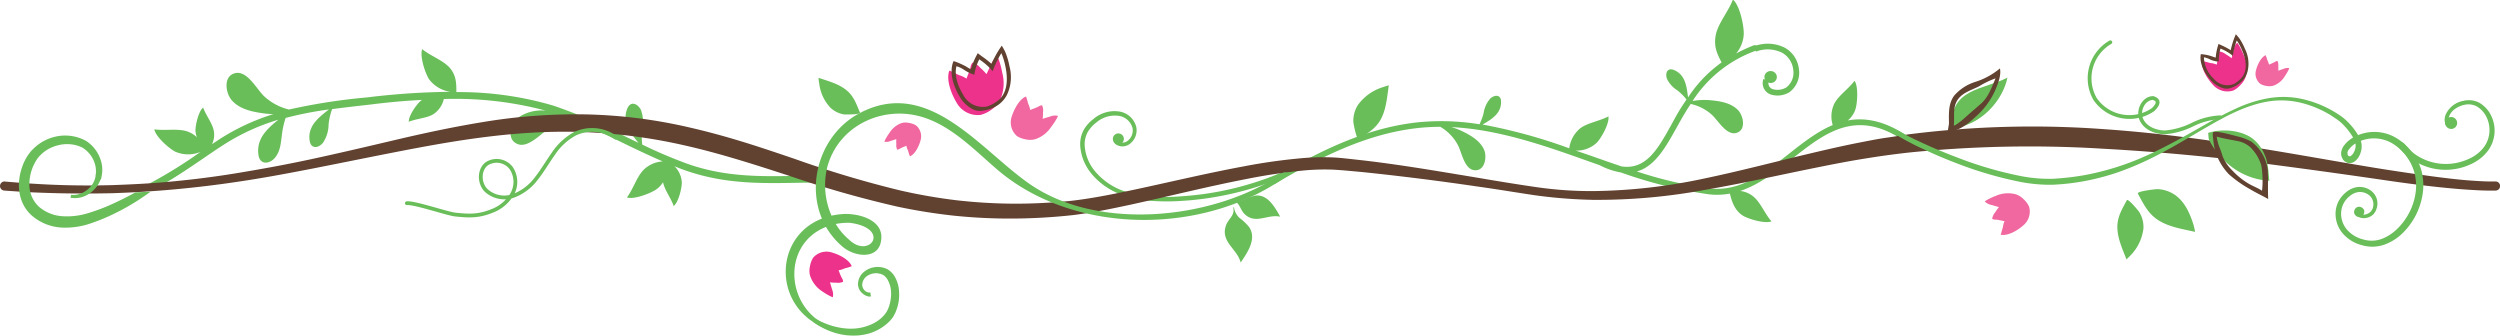 <svg id="Layer_1" data-name="Layer 1" xmlns="http://www.w3.org/2000/svg" viewBox="0 0 547.79 73.54"><defs><style>.cls-1{fill:#69be5a;}.cls-2{fill:#614130;}.cls-3{fill:#f0689f;}.cls-4{fill:#ed328b;}.cls-5,.cls-6{fill:none;stroke:#69be5a;}.cls-5{stroke-miterlimit:10;stroke-width:1.25px;}.cls-6{stroke-linecap:round;stroke-linejoin:round;stroke-width:0.83px;}</style></defs><title>Vines_2</title><path class="cls-1" d="M388.16,48.49c-1.39-1.53-2.42-4.19-4-5.45a5.54,5.54,0,0,0-2.85-1.2c4.18-1.38,7.83-4.25,11.4-7.07,7.08-5.58,13.76-10.85,23.9-4.32a0.63,0.63,0,0,0,.68-1.06c-4.7-3-8.75-3.66-12.4-3A5.35,5.35,0,0,0,406.54,24c0.45-1.36.7-5.09-.19-6.3-1.19,1.68-3.57,3.27-4.46,5.08a6.47,6.47,0,0,0-.31,4.62c-3.43,1.45-6.56,3.9-9.63,6.33-5.24,4.13-10.65,8.4-17.52,7.54a89,89,0,0,1-15.77-3.7c3.95-1.1,6.29-5.26,8.71-9.6,0.82-1.48,1.67-3,2.61-4.46l0.48-.73a10.14,10.14,0,0,1,4.66,2.39c1.29,1.17,3.08,4.39,5.17,4,2.37-.48,1.79-3.67.58-5-1.51-1.61-3.91-2-6-2.2a14.83,14.83,0,0,0-4,.16,27.59,27.59,0,0,1,13.8-11,0.63,0.63,0,1,0-.46-1.17,36.71,36.71,0,0,0-3.79,1.75,7.11,7.11,0,0,0,1.66-4.11c0.1-1.82-.87-6.5-2.38-7.69-0.89,2.48-3.27,5.24-3.75,7.77s0.3,4.11,1.28,6a28.54,28.54,0,0,0-7.35,7.67c-0.3-2.33-.55-4.93-3.06-6-1.46-.61-2,0.65-1.57,1.9a6.1,6.1,0,0,0,2.29,2.55,11.88,11.88,0,0,1,2,2l-0.67,1c-1,1.5-1.82,3-2.65,4.53-3,5.41-5.54,9.9-10.89,9.14-2.32-.78-4.62-1.59-6.9-2.4L345.28,33a6.41,6.41,0,0,0,4.59-1.73c1-1,2.83-4.28,2.56-5.77-1.8,1-4.63,1.41-6.22,2.65a6.81,6.81,0,0,0-2.36,4.35,116.36,116.36,0,0,0-19-5.21c2-1.16,4.1-2.42,4.06-5,0-1.59-1.39-1.59-2.37-.69a6.11,6.11,0,0,0-1.44,3.11,12.4,12.4,0,0,1-.92,2.52,51.88,51.88,0,0,0-13.88-.39c-11.59,1.33-22,6.71-31.49,12.32a0.63,0.63,0,0,0-.31.54,0.63,0.63,0,0,0,.95.54c9.39-5.54,19.64-10.85,31-12.16a45.4,45.4,0,0,1,5.15-.29,10.19,10.19,0,0,1,3.85,4c0.82,1.54,1.39,5.18,3.5,5.49,2.39,0.36,2.94-2.84,2.24-4.46-0.87-2-3-3.2-4.88-4.11a14.31,14.31,0,0,0-2.31-.86c10.26,0.49,20.3,4,30.08,7.49l2.42,0.85a15.62,15.62,0,0,0,4.66,1.6,99.24,99.24,0,0,0,19.14,4.77,15.51,15.51,0,0,0,4.75-.14c0.46,2,1.19,3.84,2.94,4.89C383.19,48,386.78,49.1,388.16,48.49Z" transform="translate(0)"/><path class="cls-1" d="M282.29,38.35l-0.78.33c-0.5.22-1.26,0.53-2.23,0.91a69,69,0,0,1-8.19,2.57,67.86,67.86,0,0,1-12,1.85,49.1,49.1,0,0,1-6.87,0,23.12,23.12,0,0,1-7-1.55,15.34,15.34,0,0,1-5.85-4.15,10.74,10.74,0,0,1-2.68-6.45,6.62,6.62,0,0,1,.75-3.36,8,8,0,0,1,2.18-2.45,7.09,7.09,0,0,1,5.69-1.61A4.55,4.55,0,0,1,249,27.93a3.75,3.75,0,0,1-1.57,3.69,2.62,2.62,0,0,1-2.73.14A1.77,1.77,0,0,1,244,31l0.8-.36a0.89,0.89,0,0,0,.39.41,1.75,1.75,0,0,0,1.81-.13,2.88,2.88,0,0,0,1.17-2.79,3.65,3.65,0,0,0-3-2.74,6.2,6.2,0,0,0-4.93,1.44,7.14,7.14,0,0,0-1.93,2.16,5.68,5.68,0,0,0-.64,2.91,9.81,9.81,0,0,0,2.47,5.86,14.38,14.38,0,0,0,5.51,3.88,22.2,22.2,0,0,0,6.68,1.46A48.13,48.13,0,0,0,259,43a66.8,66.8,0,0,0,11.81-1.85,68.05,68.05,0,0,0,8.06-2.56c0.94-.38,1.68-0.68,2.19-0.9l0.78-.33Z" transform="translate(0)"/><circle class="cls-1" cx="245.05" cy="30.44" r="1.21"/><path class="cls-1" d="M33.15,40a96.81,96.81,0,0,0,10.75-6.7L44,33.25a7.09,7.09,0,0,1-5.57,0c-1.37-.69-4.36-3.32-4.61-4.91C36,28.68,39,28.1,41,28.79a5.8,5.8,0,0,1,2.15,1.29,4.27,4.27,0,0,1-.32-1.51c0-1.2.68-4.25,1.69-5,0.55,1.64,2.07,3.49,2.34,5.17a4.72,4.72,0,0,1-.4,2.84l1.61-1.06A48.24,48.24,0,0,1,59.92,25,16.8,16.8,0,0,1,58,24.87C55.46,24.54,52.58,24,50.81,22c-1.41-1.59-2-5.45.86-6,2.54-.45,4.58,3.5,6.11,5a12.21,12.21,0,0,0,5.54,3,130.68,130.68,0,0,1,16.93-2.64l0.87-.1a161.32,161.32,0,0,1,17.58-1.14A7.06,7.06,0,0,1,94,17.34c-0.83-1.28-2.08-5.07-1.48-6.57,1.68,1.42,4.56,2.43,6,4.06S100,18.22,100,20.18a73.11,73.11,0,0,1,21.37,3A118.08,118.08,0,0,1,137,29.9l2.9,1.4c-1.74-2.15-3.64-4.5-2.47-7.46,0.7-1.78,2.25-1.2,3,.23a7.35,7.35,0,0,1,.3,4.12,14.11,14.11,0,0,0,0,3.49,104.49,104.49,0,0,0,9.83,4.19c10.18,3.61,19.52,2.6,29.45,2.6,1.86,0,2.34,1.52.08,1.52-10.08,0-19.57,1-30-2.68-0.77-.27-1.54-0.58-2.3-0.88A5.35,5.35,0,0,1,149.4,40c0,1.23-.74,4.37-1.79,5.14-0.54-1.65-2-3.52-2.33-5.21a5.47,5.47,0,0,1-1.42,1.53c-1.24.89-5,2.33-6.49,1.8,1.34-1.75,2.2-4.68,3.77-6.16a6.48,6.48,0,0,1,4.08-1.73c-3-1.3-6-2.72-8.88-4.13-3.45-1.68-7-3.38-10.6-4.84a12.08,12.08,0,0,0-5.31,1.68c-1.81,1.07-4.68,4.47-7.05,3.47-2.69-1.13-1.25-4.77.48-6a9.14,9.14,0,0,1,5.72-1.31A77,77,0,0,0,97.25,21.7,5.51,5.51,0,0,1,95,25c-1.43.9-3.82,1-5.42,1.68-0.11-1.26,1.7-3.82,2.62-4.6,0.09-.07.18-0.13,0.27-0.19-3.92.2-7.69,0.56-11.16,1l-0.87.1c-2.67.3-5.21,0.59-7.67,0.92A14,14,0,0,0,72,27.26a7.37,7.37,0,0,1-1.21,4c-1,1.24-2.66,1.45-2.94-.44-0.49-3.22,2-5.1,4.22-6.84a79.15,79.15,0,0,0-9.48,1.86,18.22,18.22,0,0,0-.84,3.87c-0.22,1.7-.34,3.43-1.47,4.82S57,36.26,56.64,34C56.1,30.4,58.55,28.2,61,26.23a46.8,46.8,0,0,0-12.1,5.56c-1.3.83-2.69,1.78-4.15,2.78-3.07,2.09-6.14,4.2-9.22,5.91C33.28,41.72,31.54,40.81,33.15,40Z" transform="translate(0)"/><path class="cls-2" d="M1.08,39.78l1.58,0.13c1,0.07,2.6.23,4.6,0.34,4,0.26,9.93.52,17.45,0.31,3.76-.14,7.92-0.32,12.44-0.74s9.39-1,14.56-1.85,10.67-1.84,16.43-3.08,11.8-2.65,18.11-4.14,12.94-2.93,19.9-4.06A124.41,124.41,0,0,1,128,25.06a110.13,110.13,0,0,1,23,2.85c3.86,0.88,7.71,1.93,11.54,3.1s7.65,2.47,11.49,3.77a230.67,230.67,0,0,0,23.44,7,119.71,119.71,0,0,0,12.2,2.11,116.25,116.25,0,0,0,12.48.74A122.16,122.16,0,0,0,234.74,44c4.13-.47,8.34-1.3,12.52-2.17,8.38-1.76,16.79-3.81,25.34-5.39a125.8,125.8,0,0,1,13-1.81,51.85,51.85,0,0,1,6.63-.13c1.13,0.06,2.22.18,3.28,0.29l3.23,0.36c8.58,1,17,2.47,25.43,3.86,4.19,0.72,8.38,1.4,12.52,2a83.65,83.65,0,0,0,12.41.86,121.58,121.58,0,0,0,24.26-2.74c7.88-1.64,15.57-3.68,23.17-5.48,3.81-.9,7.56-1.77,11.36-2.5,1.87-.36,3.71-0.74,5.62-1s3.76-.62,5.62-0.83a214.44,214.44,0,0,1,42.13-1c13,0.9,24.83,2.68,35.23,4.39s19.43,3.39,26.89,4.54,13.31,1.94,17.31,2.26c2,0.15,3.53.24,4.56,0.25l1.56,0h0a1,1,0,0,1,0,2l-1.61,0c-1.06,0-2.63-.08-4.67-0.21-4.07-.27-10-0.9-17.51-2s-16.58-2.38-27-3.73-22.2-2.51-35-3.22a262.31,262.31,0,0,0-41.4.69c-1.83.17-3.65,0.4-5.49,0.64s-3.7.53-5.58,0.83c-3.7.59-7.49,1.34-11.29,2.11-7.62,1.54-15.4,3.31-23.42,4.69A129,129,0,0,1,349,43.79a108.45,108.45,0,0,1-12.64-1c-4.19-.62-8.35-1.33-12.56-1.91-8.4-1.24-16.9-2.31-25.42-3.19l-3.19-.29c-1.08-.09-2.15-0.18-3.16-0.23a49.23,49.23,0,0,0-6.29.18,123.06,123.06,0,0,0-12.66,1.88c-8.43,1.63-16.79,3.74-25.23,5.59-4.23.91-8.44,1.79-12.82,2.32a127.17,127.17,0,0,1-12.94.75,119.69,119.69,0,0,1-12.86-.61,123.31,123.31,0,0,1-12.58-2,234.14,234.14,0,0,1-23.88-6.81c-7.7-2.51-15.22-4.91-22.71-6.6a119.63,119.63,0,0,0-22.2-2.93c-14.65-.54-28.44,1.9-41.12,4.37S62.45,38.31,52,39.84a237.26,237.26,0,0,1-27.24,2.49c-7.59.18-13.55,0-17.62-.18-2-.08-3.57-0.22-4.62-0.28l-1.58-.11a1,1,0,0,1,.13-2h0Z" transform="translate(0)"/><path class="cls-1" d="M270.19,44c1.48,0.38,1.48,1.82,2.46,2.84,2.42,2.46,5.12,0,7.87.64-1.17-2.08-2.77-5-5.52-4.61a10.93,10.93,0,0,0-2.56.93,3.57,3.57,0,0,1-2.39,0" transform="translate(0)"/><path class="cls-1" d="M270.24,45.56c0.35,1.66-1.08,2.36-1.61,3.84-1.26,3.6,2.46,5.1,3.22,8.12,1.49-2.18,3.57-5.19,1.87-7.74a12.09,12.09,0,0,0-2.18-2.08,4,4,0,0,1-1.17-2.37" transform="translate(0)"/><path class="cls-1" d="M297.54,23a6.5,6.5,0,0,0-1,3.69c0,0.32.72,4.08,1.2,3.76,2-1.31,3.8-2.31,4.92-4.51s1.28-4.8,1.65-7.25c-0.47.14-.94,0.27-1.39,0.44A10.59,10.59,0,0,0,297.54,23Z" transform="translate(0)"/><path class="cls-1" d="M496.65,39.57l0.6,0.05c-0.21-1.79-.24-4-1-5.63a8.73,8.73,0,0,0-2.54-3.52c-2.67-2.08-7.08-2.29-9.89-1.34,0.12,0.35.05,1.13,0.21,1.48a17.07,17.07,0,0,0,5.12,6.07A15.17,15.17,0,0,0,496.65,39.57Z" transform="translate(0)"/><path class="cls-2" d="M493.26,31A13.38,13.38,0,0,0,490,29.82c-0.29-.08-4-1.12-4.86-0.91a0.13,0.13,0,0,0-.1,0c-0.33.11-.13,1.26-0.1,1.49a15.6,15.6,0,0,0,.44,2.66,12.81,12.81,0,0,0,3,5.12A25.71,25.71,0,0,0,493,41.44c1.3,0.79,2.7,1.43,4,2.17-0.1-2,0-4-.08-5.92,0-.1,0-0.2,0-0.3A9.13,9.13,0,0,0,493.26,31Zm0.32,1.79a9.68,9.68,0,0,1,1.91,3.44,20.5,20.5,0,0,1,.16,5.57c-1-.68-2.21-1.07-3.24-1.74a16.28,16.28,0,0,1-3.29-2.72A9.4,9.4,0,0,1,487,34.23a15.22,15.22,0,0,0-.7-2,9.4,9.4,0,0,1-.58-2.29c1.56,0.44,3.17.69,4.74,1a5.8,5.8,0,0,1,2.56,1.27A3.81,3.81,0,0,1,493.58,32.81Z" transform="translate(0)"/><path class="cls-1" d="M476.75,42.84a7.27,7.27,0,0,0-4-1.4c-0.35,0-4.61.44-4.3,1,1.28,2.32,2.24,4.44,4.6,5.89s5.24,1.86,7.94,2.48c-0.11-.53-0.22-1.07-0.37-1.59C479.81,46.63,478.68,44.27,476.75,42.84Z" transform="translate(0)"/><path class="cls-1" d="M469.66,50.08a6.25,6.25,0,0,0-.89-3.57c-0.15-.27-2.49-3.12-2.75-2.63-1.07,2-2.14,3.7-2.07,6.08s1.13,4.65,2,6.88c0.33-.33.67-0.66,1-1A10.19,10.19,0,0,0,469.66,50.08Z" transform="translate(0)"/><path class="cls-3" d="M501.47,15.29a3.46,3.46,0,0,0,.14-0.36,2.06,2.06,0,0,0-1.27.17c-0.27.08-.53,0.17-0.79,0.27l-0.34.12a6.65,6.65,0,0,0,0-1,2,2,0,0,0-.13-1,0.13,0.13,0,0,0-.11-0.13,1,1,0,0,0-.51.21l-0.76.37a5.72,5.72,0,0,0-.53.23,3.32,3.32,0,0,0-.31-0.89c-0.14-.33-0.21-0.73-0.37-1a0.11,0.11,0,0,0-.14-0.15c-1,.54-1.73,2.13-2,3.18a2.85,2.85,0,0,0,.93,3.07,3.76,3.76,0,0,0,1.4.46,3.12,3.12,0,0,0,1.44-.06,4.76,4.76,0,0,0,2.51-2.07A10.46,10.46,0,0,0,501.47,15.29Z" transform="translate(0)"/><path class="cls-3" d="M435.33,43.84a4.89,4.89,0,0,0-.44.29,2.84,2.84,0,0,0,1.57.8c0.36,0.12.73,0.22,1.11,0.32L438,45.39a9,9,0,0,0-.83,1.15,2.69,2.69,0,0,0-.61,1.2,0.18,0.18,0,0,0,0,.23,1.39,1.39,0,0,0,.74.16c0.39,0,.77.11,1.15,0.18,0.09,0,.46.12,0.78,0.15a4.52,4.52,0,0,0-.35,1.25c-0.1.48-.34,1-0.39,1.47a0.15,0.15,0,0,0,0,.28c1.6,0.22,3.63-1,4.75-2a3.93,3.93,0,0,0,1.36-4.2,5.15,5.15,0,0,0-1.21-1.62,4.29,4.29,0,0,0-1.67-1.06,6.55,6.55,0,0,0-4.46.36A14.29,14.29,0,0,0,435.33,43.84Z" transform="translate(0)"/><path class="cls-1" d="M439.86,17c-0.94,4.82-5.69,10.58-12.14,11.06C427,19.31,434.87,19.65,439.86,17" transform="translate(0)"/><path class="cls-2" d="M432.78,25.68a17,17,0,0,0,4.38-5.84c0.58-1.4,1.39-3.29,1.06-4.85a15.85,15.85,0,0,1-5.55,3,10.21,10.21,0,0,0-4.43,2.91c-1.34,1.73-1.22,4-1.19,6,0,0.61-.23,1.19-0.21,1.8a4,4,0,0,0,.76,0C429.56,28.5,431.46,26.92,432.78,25.68Zm-4.66,1.75c0.2-2.08-.38-4.22,1.16-6,1.13-1.27,2.86-1.76,4.33-2.5a18.9,18.9,0,0,1,3.65-1.76c-0.83,1.93-1.59,4.16-3.23,5.58-1.3,1.13-2.61,2.25-3.89,3.4C430,26.3,428.08,27.83,428.12,27.43Z" transform="translate(0)"/><path class="cls-1" d="M415.57,28.45c2.09,1.2,4.27,2.25,6.47,3.24s4.44,1.91,6.7,2.77a83.13,83.13,0,0,0,13.86,4.08,32.82,32.82,0,0,0,7.1.64,59.17,59.17,0,0,0,7.14-.82A58.94,58.94,0,0,0,470.55,34c4.41-2,8.61-4.41,12.84-6.82,2.12-1.2,4.27-2.35,6.5-3.37a28.54,28.54,0,0,1,7-2.26,19.15,19.15,0,0,1,7.4.11,23.88,23.88,0,0,1,6.92,2.68c0.54,0.31,1.06.64,1.58,1a10.27,10.27,0,0,1,1.49,1.22,15,15,0,0,1,2.39,3,5.68,5.68,0,0,1,.77,1.9,4.28,4.28,0,0,1-.24,2.12,3.72,3.72,0,0,1-1.27,1.81,1.84,1.84,0,0,1-1.38.33A2.14,2.14,0,0,1,513.4,35l0,0,0-.06A2.27,2.27,0,0,1,513,33.3a3.32,3.32,0,0,1,.56-1.34,6.24,6.24,0,0,1,1.9-1.73,9.36,9.36,0,0,1,9.48-.07,11.94,11.94,0,0,1,3.6,3.26c0.25,0.33.45,0.63,0.7,1s0.39,0.62.58,1a11,11,0,0,1,.85,2.32,12.7,12.7,0,0,1,.16,4.85,15.25,15.25,0,0,1-4.33,8.45,11.07,11.07,0,0,1-4.12,2.59,8.51,8.51,0,0,1-2.46.43,8.64,8.64,0,0,1-2.45-.35,8.22,8.22,0,0,1-4.16-2.59,6.6,6.6,0,0,1-1.54-4.68,6.07,6.07,0,0,1,.69-2.42,6.52,6.52,0,0,1,1.61-1.91,5,5,0,0,1,2.3-1.1,4.19,4.19,0,0,1,2.55.4,3.66,3.66,0,0,1,1.77,1.88,3.53,3.53,0,0,1,0,2.57A3,3,0,0,1,520,47a3,3,0,0,1-1.16.66,2.85,2.85,0,0,1-2.52-.38l0.41-.57a2.11,2.11,0,0,0,1.86.2,2.23,2.23,0,0,0,.81-0.49,2.09,2.09,0,0,0,.51-0.81,2.62,2.62,0,0,0-.08-1.9,2.67,2.67,0,0,0-1.35-1.33,3.17,3.17,0,0,0-1.91-.26,3.86,3.86,0,0,0-1.77.9,4.89,4.89,0,0,0-1.82,3.55,5.36,5.36,0,0,0,1.32,3.79,6.92,6.92,0,0,0,3.54,2.11,6.42,6.42,0,0,0,4.09-.14A9.85,9.85,0,0,0,525.41,50a13.71,13.71,0,0,0,3.86-7.59,11.11,11.11,0,0,0-.15-4.25,10.37,10.37,0,0,0-.7-2,10.22,10.22,0,0,0-.53-1c-0.16-.26-0.39-0.59-0.59-0.87a10.43,10.43,0,0,0-3.12-2.88,7.89,7.89,0,0,0-8,0,4.86,4.86,0,0,0-1.47,1.31,1.21,1.21,0,0,0-.22,1.36l-0.08-.1a0.78,0.78,0,0,0,.38.26,0.45,0.45,0,0,0,.35-0.1,2.51,2.51,0,0,0,.79-1.13,3,3,0,0,0,.21-1.46,4.49,4.49,0,0,0-.57-1.46,13.84,13.84,0,0,0-2.12-2.75,9,9,0,0,0-1.3-1.12c-0.49-.34-1-0.67-1.5-1a22.94,22.94,0,0,0-6.56-2.72,18.19,18.19,0,0,0-7.08-.27c-4.74.78-9.1,3.1-13.28,5.51s-8.34,5-12.76,7.13a64.25,64.25,0,0,1-6.78,2.84,52.6,52.6,0,0,1-7.12,1.91,50,50,0,0,1-7.33.86,34.11,34.11,0,0,1-7.39-.69,84.31,84.31,0,0,1-14.07-4.19q-3.42-1.31-6.74-2.88c-2.21-1-4.39-2.16-6.5-3.42Z" transform="translate(0)"/><circle class="cls-1" cx="516.94" cy="46.43" r="1.11" transform="translate(243.88 487.81) rotate(-63.39)"/><path class="cls-4" d="M490.53,9.82a5.49,5.49,0,0,0-.33-0.46,3,3,0,0,0-.8,1.7c-0.11.39-.21,0.79-0.3,1.19,0,0.16-.09.33-0.12,0.51a9.47,9.47,0,0,0-1.25-.85,2.85,2.85,0,0,0-1.3-.61,0.19,0.19,0,0,0-.25,0,1.49,1.49,0,0,0-.15.79c0,0.41-.09.82-0.15,1.23a8.42,8.42,0,0,0-.14.84,4.84,4.84,0,0,0-1.34-.34c-0.51-.09-1.07-0.33-1.58-0.37a0.16,0.16,0,0,0-.3.06c-0.18,1.72,1.24,3.84,2.31,5a4.19,4.19,0,0,0,4.53,1.32,5.52,5.52,0,0,0,1.69-1.35,4.6,4.6,0,0,0,1.08-1.82A7,7,0,0,0,491.6,12,15.3,15.3,0,0,0,490.53,9.82Z" transform="translate(0)"/><path class="cls-2" d="M489.51,19l-0.59.24a2.93,2.93,0,0,1-1.56.14,5.6,5.6,0,0,1-2.77-1.65c-1.4-1.52-2.74-3.67-2.36-5.86a9,9,0,0,1,2.38.46,9.18,9.18,0,0,0,.89.29A11.81,11.81,0,0,1,486,10l0.11-.38,0.36,0.17L486.93,10a16.16,16.16,0,0,1,1.86,1,17.34,17.34,0,0,1,.91-3l0.2-.5,0.36,0.4a6.69,6.69,0,0,1,.51.65,12.36,12.36,0,0,1,1.14,2.17,7.19,7.19,0,0,1,.55,5,4.92,4.92,0,0,1-1.16,2A5.87,5.87,0,0,1,489.51,19Zm-6.6-6.4a6.81,6.81,0,0,0,2.18,4.68,3.84,3.84,0,0,0,4.37,1.13,5.64,5.64,0,0,0,1.42-1.07c1.76-1.64,1.28-4.28.41-6.29a11.68,11.68,0,0,0-1.08-2.05l-0.1-.14a17,17,0,0,0-.76,2.82l-0.1.56-0.45-.36a11.3,11.3,0,0,0-2.17-1.21l-0.1,0a9.06,9.06,0,0,0-.36,2.41l0,0.39-0.39,0a6.24,6.24,0,0,1-1.42-.39A4.86,4.86,0,0,0,482.91,12.55Z" transform="translate(0)"/><path class="cls-1" d="M182,23.64a5.69,5.69,0,0,0,3,1.44c0.27,0,3.63.06,3.43-.41-0.8-1.92-1.36-3.65-3.07-5s-3.92-1.9-6-2.62c0,0.42.08,0.85,0.15,1.27A9.27,9.27,0,0,0,182,23.64Z" transform="translate(0)"/><path class="cls-4" d="M182,64.93a5,5,0,0,0,.48.21,2.79,2.79,0,0,0-.17-1.73c-0.09-.37-0.21-0.73-0.32-1.09,0-.14-0.09-0.3-0.14-0.46a8.76,8.76,0,0,0,1.39.08,2.64,2.64,0,0,0,1.32-.13,0.18,0.18,0,0,0,.18-0.15,1.38,1.38,0,0,0-.26-0.7c-0.17-.34-0.32-0.69-0.46-1,0-.08-0.15-0.44-0.29-0.73a4.43,4.43,0,0,0,1.22-.37c0.45-.17,1-0.24,1.43-0.45a0.15,0.15,0,0,0,.21-0.18c-0.67-1.45-2.8-2.46-4.2-2.87a3.87,3.87,0,0,0-4.21,1.1,5.09,5.09,0,0,0-.7,1.87,4.23,4.23,0,0,0,0,2,6.46,6.46,0,0,0,2.67,3.5A14.09,14.09,0,0,0,182,64.93Z" transform="translate(0)"/><path class="cls-3" d="M231.6,25.88a5.15,5.15,0,0,0,.22-0.49,2.86,2.86,0,0,0-1.77.17c-0.37.1-.75,0.21-1.12,0.33l-0.47.15a9.15,9.15,0,0,0,.08-1.43,2.71,2.71,0,0,0-.13-1.35,0.18,0.18,0,0,0-.15-0.18,1.41,1.41,0,0,0-.71.27c-0.35.17-.71,0.32-1.07,0.47-0.09,0-.45.15-0.75,0.29a4.55,4.55,0,0,0-.38-1.25c-0.17-.46-0.25-1-0.46-1.46a0.15,0.15,0,0,0-.19-0.21c-1.48.69-2.52,2.87-3,4.3a4,4,0,0,0,1.12,4.32,5.23,5.23,0,0,0,1.91.72,4.34,4.34,0,0,0,2,0,6.62,6.62,0,0,0,3.6-2.73A14.4,14.4,0,0,0,231.6,25.88Z" transform="translate(0)"/><path class="cls-3" d="M193.94,30.66a4.17,4.17,0,0,0-.16.39,2.23,2.23,0,0,0,1.38-.17c0.29-.08.58-0.18,0.87-0.28l0.37-.12a7.08,7.08,0,0,0,0,1.11,2.11,2.11,0,0,0,.13,1.05,0.14,0.14,0,0,0,.12.14,1.1,1.1,0,0,0,.55-0.22c0.27-.14.55-0.27,0.83-0.39a6.2,6.2,0,0,0,.58-0.24,3.56,3.56,0,0,0,.32,1c0.14,0.36.21,0.8,0.39,1.13a0.12,0.12,0,0,0,.15.16c1.14-.56,1.91-2.29,2.22-3.41a3.09,3.09,0,0,0-1-3.35,4.08,4.08,0,0,0-1.5-.52,3.39,3.39,0,0,0-1.56,0,5.16,5.16,0,0,0-2.75,2.2A11.27,11.27,0,0,0,193.94,30.66Z" transform="translate(0)"/><path class="cls-1" d="M281.32,37.77c-15,10.37-40.37,13-55.49,2.69-11-7.52-22.35-23.76-37.56-15.62-10.56,5.66-13.14,21.28-3.57,29.28,2.69,2.25,8.22,2.91,8.42-2,0.17-4.18-5.39-5.46-8.57-5.21-15.18,1.2-16.72,20.6-2.88,25.34,1.09,0.37,1.57-.11.5-0.52-10.9-4.15-11.13-20.28,1.2-22.7a13.5,13.5,0,0,1,2.93-.2c9,1.25,4.25,8-.22,3.71A13.61,13.61,0,0,1,182.55,48a16.64,16.64,0,0,1-1.32-11.22c2.36-9.27,12.29-13.88,21.11-11.06,6.3,2,11.29,7.25,16.18,11.44,17,14.57,46.06,14.58,64.29.78Z" transform="translate(0)"/><path class="cls-4" d="M218.83,13a6.5,6.5,0,0,0-.29-0.65,3.83,3.83,0,0,0-1.42,1.9c-0.24.46-.46,0.93-0.68,1.4-0.08.19-.19,0.39-0.28,0.6a12.07,12.07,0,0,0-1.34-1.37,3.62,3.62,0,0,0-1.46-1.09,0.24,0.24,0,0,0-.32,0,1.88,1.88,0,0,0-.38.95c-0.15.5-.32,1-0.5,1.49a10.49,10.49,0,0,0-.38,1,6.1,6.1,0,0,0-1.58-.75c-0.61-.24-1.24-0.68-1.86-0.86a0.2,0.2,0,0,0-.38,0c-0.65,2.08.57,5.07,1.6,6.79a5.3,5.3,0,0,0,5.28,2.77A7,7,0,0,0,217.29,24a5.8,5.8,0,0,0,1.8-2,8.85,8.85,0,0,0,.53-6A19.31,19.31,0,0,0,218.83,13Z" transform="translate(0)"/><path class="cls-2" d="M216.14,24.1c-0.26.06-.52,0.11-0.79,0.15a3.71,3.71,0,0,1-2-.21,7.07,7.07,0,0,1-3-2.74c-1.35-2.24-2.47-5.24-1.45-7.85,0.09-.22,2.64,1,2.84,1.16a11.37,11.37,0,0,0,1,.58A15,15,0,0,1,214,12.1l0.24-.45,0.4,0.31,0.52,0.39A20.45,20.45,0,0,1,217.26,14a22,22,0,0,1,1.87-3.45L219.5,10l0.35,0.59a8.08,8.08,0,0,1,.47.93,15.57,15.57,0,0,1,.87,3,9.1,9.1,0,0,1-.57,6.31A6.21,6.21,0,0,1,218.7,23,7.41,7.41,0,0,1,216.14,24.1Zm-6.57-9.59c-0.43,1.82.08,3.95,1.53,6.34a4.85,4.85,0,0,0,5.13,2.5,7.12,7.12,0,0,0,2-1c2.6-1.59,2.66-5,2.09-7.69a14.8,14.8,0,0,0-.82-2.81l-0.09-.2a21.46,21.46,0,0,0-1.65,3.3l-0.27.67-0.46-.56a14.3,14.3,0,0,0-2.38-2L214.57,13a11.44,11.44,0,0,0-1,2.9l-0.08.49L213,16.2a7.86,7.86,0,0,1-1.66-.84A6.13,6.13,0,0,0,209.57,14.51Z" transform="translate(0)"/><path class="cls-5" d="M384.53,10.73a7.75,7.75,0,0,1,6.24.27,5.47,5.47,0,0,1,2.77,4.14,4.69,4.69,0,0,1-1.79,4.54,4.37,4.37,0,0,1-3.56.43,2,2,0,0,1-1.2-2.6" transform="translate(0)"/><ellipse class="cls-1" cx="387.66" cy="17.79" rx="1.31" ry="1.36" transform="matrix(0.07, -1, 1, 0.07, 343.05, 403.29)"/><path class="cls-1" d="M178.73,69.87l0.39,0.2c0.25,0.12.64,0.35,1.11,0.54a15.49,15.49,0,0,0,1.73.67,16,16,0,0,0,2.33.56c0.43,0.09.89,0.1,1.35,0.16a14,14,0,0,0,1.45,0,10.35,10.35,0,0,0,3-.6,8.7,8.7,0,0,0,2.81-1.54,6.65,6.65,0,0,0,1.1-1.15l0.26-.37c0.08-.12.11-0.22,0.17-0.33a4.49,4.49,0,0,0,.31-0.71,8.84,8.84,0,0,0,.51-3.22,6,6,0,0,0-.83-2.91,3,3,0,0,0-.92-0.93,5.68,5.68,0,0,0-.58-0.24c-0.22,0-.4-0.1-0.64-0.12a3.55,3.55,0,0,0-2.35.64,2.44,2.44,0,0,0-1,1.76,1.76,1.76,0,0,0,.56,1.39,1.42,1.42,0,0,0,.89.42,1.29,1.29,0,0,0,.33,0l0.12,0.87a2.4,2.4,0,0,1-.55,0A2.77,2.77,0,0,1,189,64.3a2.67,2.67,0,0,1-1-2,3.53,3.53,0,0,1,1.17-2.61,4.78,4.78,0,0,1,3.16-1.2,6.74,6.74,0,0,1,.94.09,6.12,6.12,0,0,1,1,.32,4.57,4.57,0,0,1,1.55,1.34A7.08,7.08,0,0,1,197,64a9.17,9.17,0,0,1-.61,4,6.13,6.13,0,0,1-.45,1c-0.09.16-.18,0.33-0.27,0.47l-0.27.37A8.32,8.32,0,0,1,194,71.21a10.39,10.39,0,0,1-3.39,1.8,11.74,11.74,0,0,1-3.49.52,15.57,15.57,0,0,1-1.62-.07c-0.52-.08-1-0.13-1.49-0.25a14.12,14.12,0,0,1-2.49-.79,16.18,16.18,0,0,1-1.81-.88c-0.5-.26-0.82-0.52-1.07-0.67l-0.37-.24Z" transform="translate(0)"/><path class="cls-1" d="M33,42c-0.33.24-.71,0.52-1.16,0.82a49.46,49.46,0,0,1-7,4.09A41.73,41.73,0,0,1,19.71,49a17,17,0,0,1-6.29.86,10.89,10.89,0,0,1-6.54-2.71A8.17,8.17,0,0,1,4.75,44a9.68,9.68,0,0,1-.61-3.69,12.59,12.59,0,0,1,.66-3.57,10.91,10.91,0,0,1,1.68-3.22,8.9,8.9,0,0,1,.6-0.7l0.12-.12,0.07-.07,0.15-.14,0.3-.28a10,10,0,0,1,4.72-2.33,9.52,9.52,0,0,1,6.43,1,7.84,7.84,0,0,1,3.36,4.77,6.65,6.65,0,0,1,.1,2.62,5,5,0,0,1-.13.61l0,0.15c0,0.11,0,.1-0.05.16L22,39.41a6.23,6.23,0,0,1-.52,1.05,6.47,6.47,0,0,1-2.82,2.47,5.43,5.43,0,0,1-2.36.48,3.86,3.86,0,0,1-.63-0.06l-0.22,0,0.11-.65h0.19a3.25,3.25,0,0,0,.55,0,4.81,4.81,0,0,0,2-.57,5.44,5.44,0,0,0,2.22-2.22A5,5,0,0,0,20.85,39l0.07-.26a0.79,0.79,0,0,0,0-.1l0-.12A3.86,3.86,0,0,0,21,38.07,5.72,5.72,0,0,0,20.82,36,6.3,6.3,0,0,0,18,32.31a7.76,7.76,0,0,0-5.18-.5,8.27,8.27,0,0,0-2.58,1.07,7.44,7.44,0,0,0-1.11.85L8.86,34l-0.15.14-0.07.07,0,0,0,0,0,0a6.79,6.79,0,0,0-.44.54,10,10,0,0,0-1.76,5.54,6.65,6.65,0,0,0,2.08,5,8.74,8.74,0,0,0,5.06,2.08A15.36,15.36,0,0,0,19,46.79,39.73,39.73,0,0,0,23.93,45c2.27-1,4.21-2,5.73-2.84Z" transform="translate(0)"/><path class="cls-1" d="M526.81,31.47l0.3,0.37a10.18,10.18,0,0,0,.84.92A11.34,11.34,0,0,0,529.47,34,11.76,11.76,0,0,0,538,35.74a12.38,12.38,0,0,0,3.4-1.14,8.29,8.29,0,0,0,2.81-2.29A6.3,6.3,0,0,0,545.47,29a6.43,6.43,0,0,0-.66-3.39,5.46,5.46,0,0,0-2.17-2.33,4,4,0,0,0-2.75-.29,5.2,5.2,0,0,0-2.19,1.06,3.32,3.32,0,0,0-1.05,1.45,2.26,2.26,0,0,0-.09,1.1,2,2,0,0,0,.09.39,0.44,0.44,0,0,1-.81.33l0,0a2.79,2.79,0,0,1-.13-0.52,3.15,3.15,0,0,1,.11-1.53,5.24,5.24,0,0,1,3.89-3.16,5,5,0,0,1,3.43.34,6.46,6.46,0,0,1,2.63,2.73,7.43,7.43,0,0,1-.62,7.85,9.46,9.46,0,0,1-3.17,2.66,13.06,13.06,0,0,1-13.21-.58A12.74,12.74,0,0,1,527,33.74a11.73,11.73,0,0,1-1-1l-0.3-.36a0.69,0.69,0,1,1,1.05-.88h0Z" transform="translate(0)"/><circle class="cls-1" cx="537.13" cy="26.95" r="1.31" transform="translate(502.18 563.62) rotate(-89.15)"/><path class="cls-6" d="M462.41,9.26a9.13,9.13,0,0,0-3.32,12.47A9.13,9.13,0,0,0,471.8,24c1.61-1.62.94-2.17,0-2.52-2.11,0-3.44,2.73-2.61,4.66S472.31,29,474.41,29a16.6,16.6,0,0,0,6-1.7,15.32,15.32,0,0,1,6.07-1.6" transform="translate(0)"/><path class="cls-6" d="M134.93,30.17a8.78,8.78,0,0,0-9-.83,13.39,13.39,0,0,0-4.7,4.38c-1.26,1.76-2.33,3.65-3.68,5.35a11.11,11.11,0,0,1-5.1,3.86,5.89,5.89,0,0,1-6-1.28c-1.48-1.58-1.52-4.44.2-5.76a4,4,0,0,1,5.33.9,5.41,5.41,0,0,1,.27,5.68,8.63,8.63,0,0,1-4.51,3.78c-2.86,1.15-4.86,1.09-7.93.77C98,46.84,91,44.39,89.15,44.52" transform="translate(0)"/></svg>